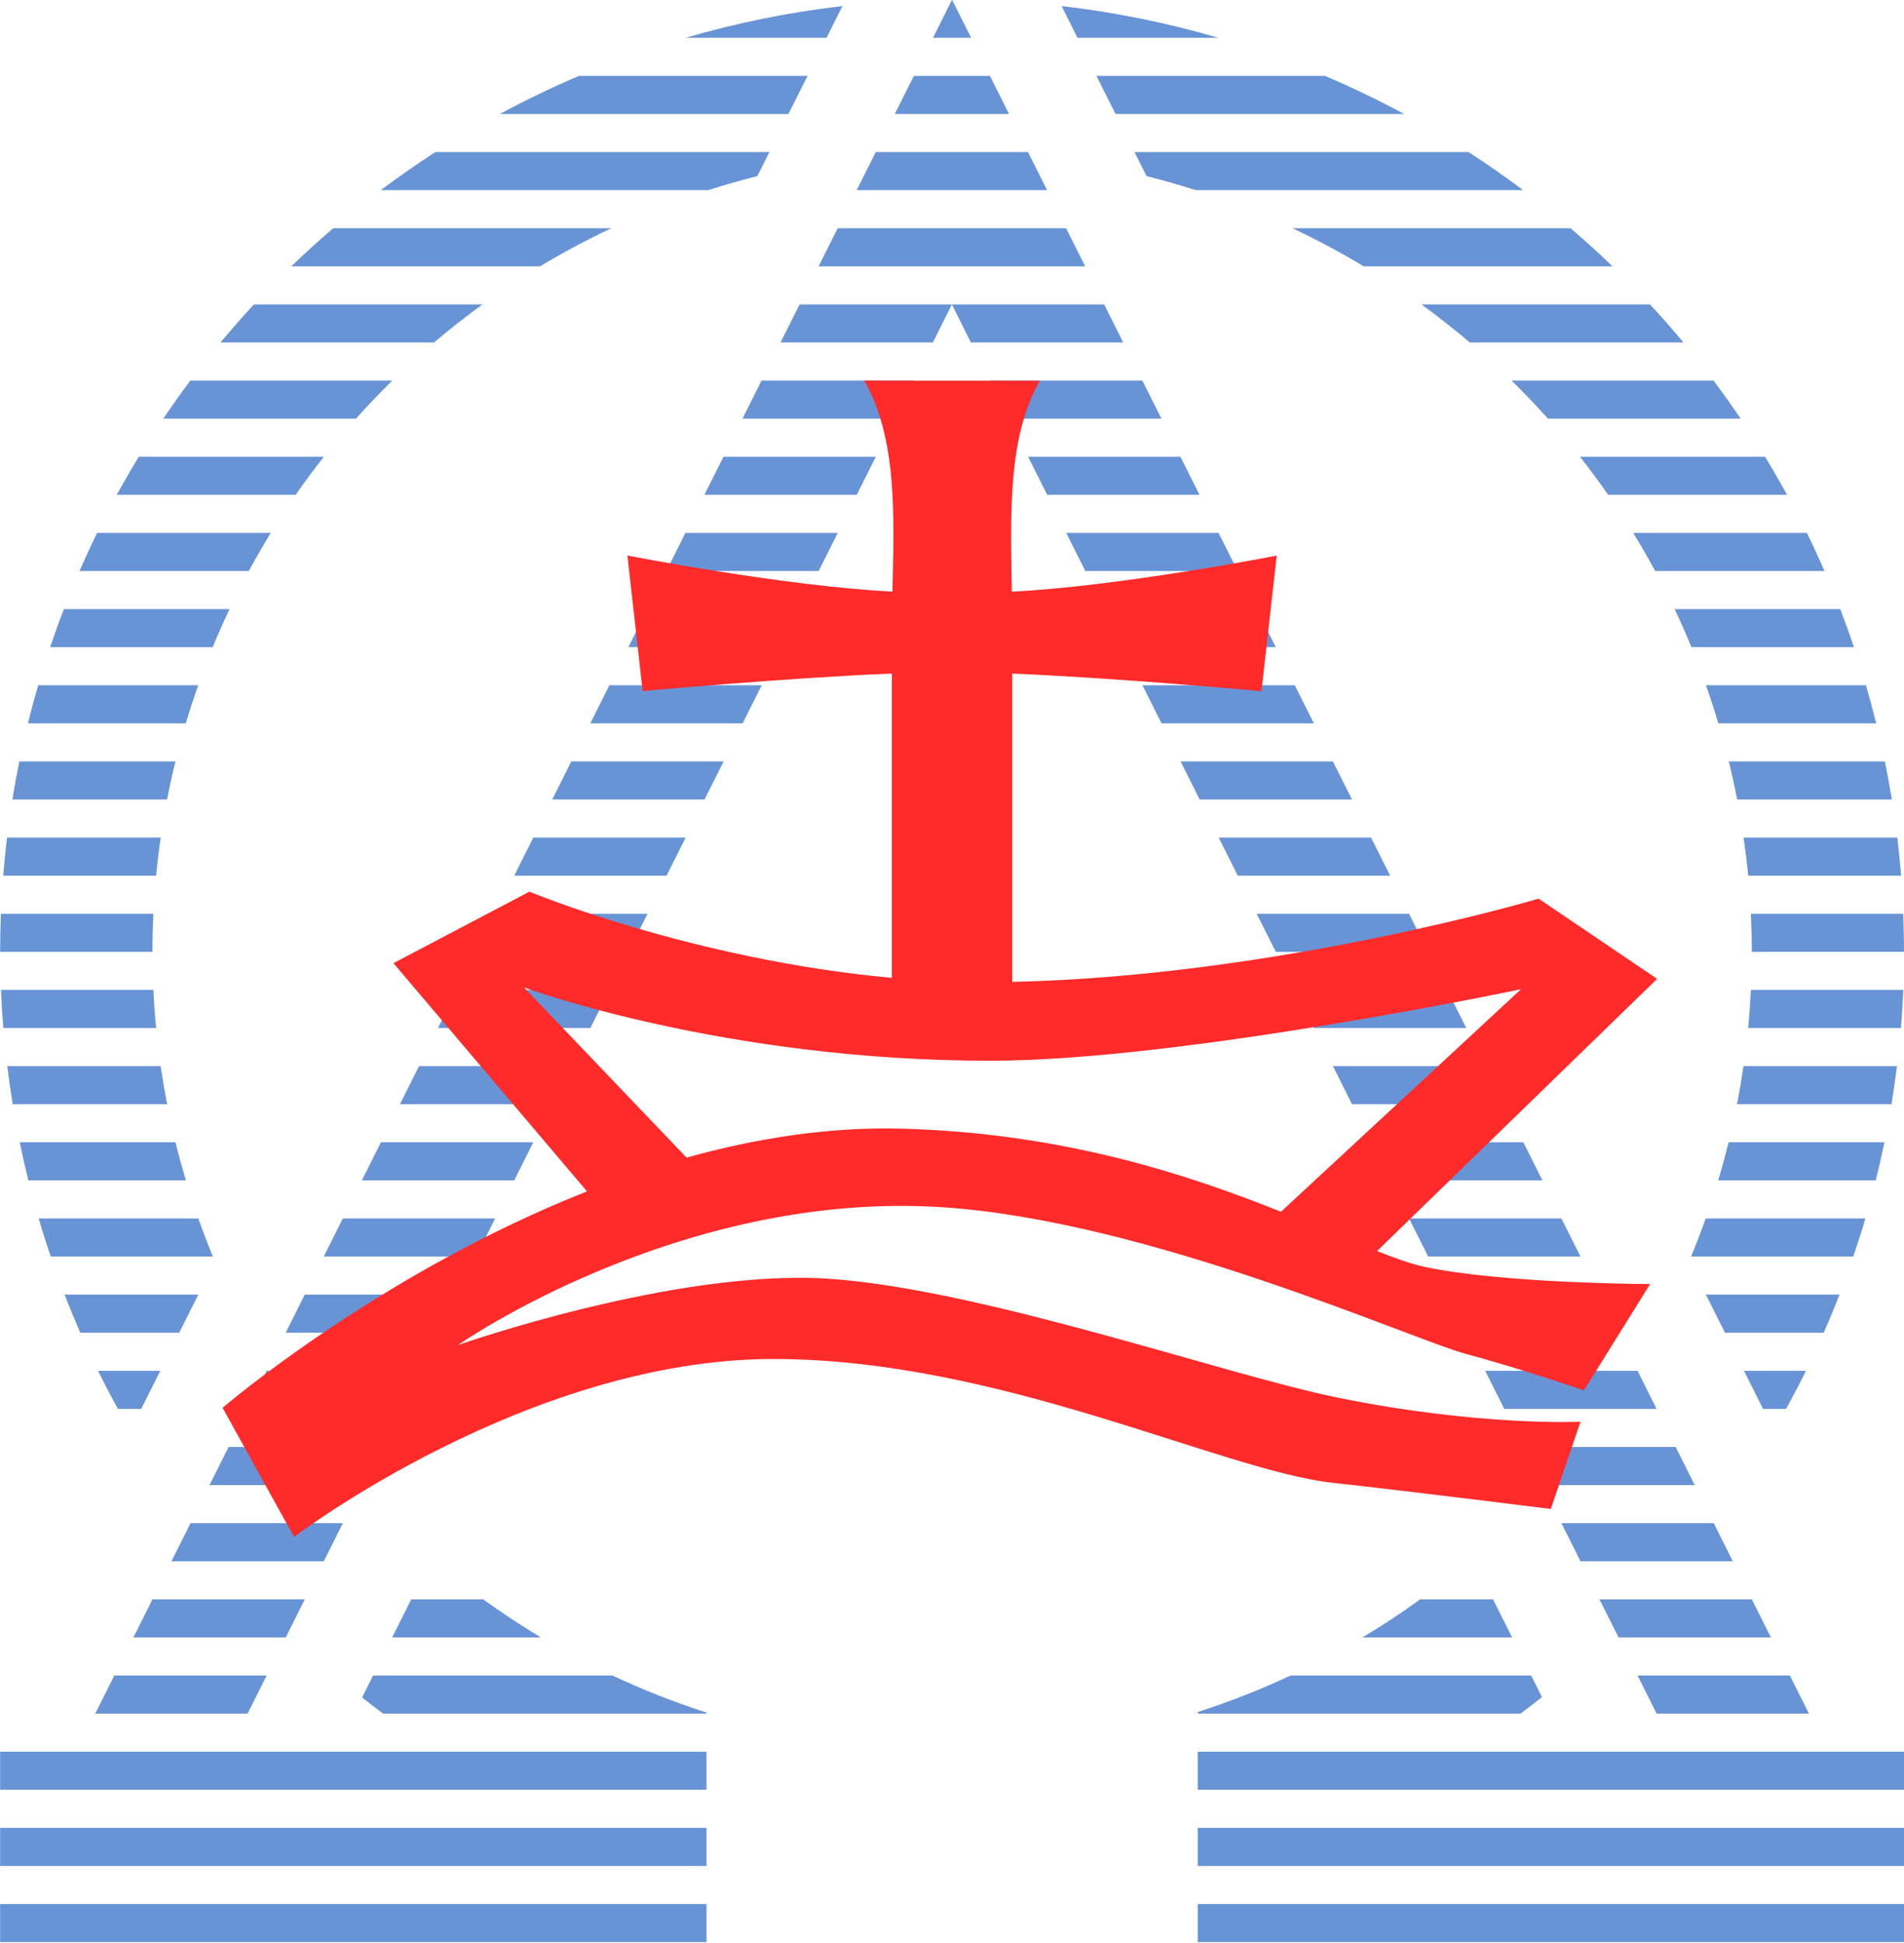<?xml version="1.0" encoding="UTF-8" standalone="no"?>
<!-- Created with Inkscape (http://www.inkscape.org/) -->

<svg
   xmlns:dc="http://purl.org/dc/elements/1.1/"
   xmlns:cc="http://creativecommons.org/ns#"
   xmlns:rdf="http://www.w3.org/1999/02/22-rdf-syntax-ns#"
   xmlns:svg="http://www.w3.org/2000/svg"
   xmlns="http://www.w3.org/2000/svg"
   xmlns:sodipodi="http://sodipodi.sourceforge.net/DTD/sodipodi-0.dtd"
   xmlns:inkscape="http://www.inkscape.org/namespaces/inkscape"
   width="25.456cm"
   height="25.966cm"
   viewBox="0 0 254.557 259.656"
   version="1.1"
   id="svg8"
   inkscape:version="0.92.3 (unknown)"
   sodipodi:docname="logo-gki-warna.svg">
  <defs
     id="defs2" />
  <sodipodi:namedview
     id="base"
     pagecolor="#ffffff"
     bordercolor="#666666"
     borderopacity="1.0"
     inkscape:pageopacity="0.0"
     inkscape:pageshadow="2"
     inkscape:zoom="0.35"
     inkscape:cx="378.55579"
     inkscape:cy="460.48945"
     inkscape:document-units="cm"
     inkscape:current-layer="layer1"
     showgrid="false"
     fit-margin-top="0"
     fit-margin-left="0"
     fit-margin-right="0"
     fit-margin-bottom="0"
     units="cm"
     inkscape:window-width="1360"
     inkscape:window-height="744"
     inkscape:window-x="0"
     inkscape:window-y="924"
     inkscape:window-maximized="1" />
  <g
     inkscape:label="Layer 1"
     inkscape:groupmode="layer"
     id="layer1"
     transform="translate(53.359,-24.342)">
    <g
       transform="translate(-53.471,-12.743)"
       id="layer1-1"
       inkscape:label="Layer 1">
      <g
         transform="matrix(9.621,0,0,9.621,-577.373,-1275.97)"
         id="g117">
        <path
           sodipodi:nodetypes="ccccccccccccccccccccccccccccccccccccccccccccccccccccccccccccccccccccccccccccccccscccccccccccccscccccccccccccccccccccccccccccccccccccccccccccccccccccccccccccccccccccccccccccccccccccccccccccccccccccccccccccccccccccccccccccccccccccccccccccccccccccccccccccccccccccccccccccccccccccccccccccccccccccccccccccccccccccccccccccccccccccccccccccccccccccccccccccccccccccccccccccccccccccccccccccccccccccccccccccccccccccccccccccccccccccccccccccccccccccccccccccccccccccc"
           inkscape:connector-curvature="0"
           id="path5898"
           d="m 73.253,136.474 -0.264,0.529 h 0.529 z m -1.523,0.088 c -0.741,0.086 -1.47,0.234 -2.18,0.441 h 1.959 z m 3.046,0 0.22,0.441 h 1.959 c -0.71,-0.207 -1.439,-0.355 -2.18,-0.441 z m -6.707,0.97 c -0.374,0.159 -0.741,0.336 -1.099,0.529 h 4.01 l 0.265,-0.529 z m 4.654,0 -0.265,0.529 h 1.587 l -0.265,-0.529 z m 2.537,0 0.265,0.529 h 4.01 c -0.358,-0.193 -0.725,-0.37 -1.099,-0.529 z m -9.186,1.058 c -0.259,0.167 -0.512,0.344 -0.759,0.529 h 4.55 c 0.225,-0.072 0.453,-0.137 0.683,-0.195 l 0.167,-0.334 z m 6.119,0 -0.265,0.529 h 2.646 l -0.265,-0.529 z m 3.596,0 0.167,0.334 c 0.23,0.058 0.457,0.123 0.683,0.195 h 4.55 c -0.247,-0.186 -0.501,-0.362 -0.759,-0.529 z m -11.135,1.058 c -0.199,0.17 -0.393,0.347 -0.583,0.529 h 3.457 c 0.322,-0.193 0.652,-0.37 0.991,-0.529 z m 7.01,0 -0.265,0.529 h 3.704 l -0.265,-0.529 z m 6.319,0 c 0.339,0.159 0.669,0.336 0.991,0.529 h 3.457 c -0.189,-0.183 -0.384,-0.359 -0.583,-0.529 z m -14.431,1.058 c -0.16,0.173 -0.315,0.349 -0.465,0.529 h 2.968 c 0.218,-0.185 0.443,-0.362 0.674,-0.529 z m 7.583,0 -0.265,0.529 h 2.117 l 0.264,-0.529 0.264,0.529 h 2.117 l -0.265,-0.529 z m 8.64,0 c 0.231,0.167 0.455,0.344 0.674,0.529 h 2.968 c -0.15,-0.18 -0.305,-0.357 -0.465,-0.529 z m -17.106,1.058 c -0.13,0.174 -0.256,0.35 -0.377,0.529 h 2.678 c 0.137,-0.153 0.279,-0.303 0.425,-0.449 0.027,-0.027 0.054,-0.053 0.081,-0.08 z m 7.937,0 -0.265,0.529 h 2.117 l 0.265,-0.529 z m 3.175,0 0.265,0.529 h 2.117 l -0.265,-0.529 z m 7.247,0 c 0.027,0.027 0.054,0.053 0.081,0.08 0.146,0.146 0.288,0.296 0.425,0.449 h 2.678 c -0.121,-0.179 -0.247,-0.356 -0.377,-0.529 z m -19.076,1.058 c -0.106,0.174 -0.208,0.351 -0.306,0.529 h 2.486 c 0.125,-0.18 0.256,-0.356 0.392,-0.529 z m 8.125,0 -0.265,0.529 h 2.117 l 0.265,-0.529 z m 4.233,0 0.265,0.529 h 2.117 l -0.265,-0.529 z m 7.669,0 c 0.136,0.173 0.267,0.349 0.392,0.529 h 2.486 c -0.098,-0.179 -0.2,-0.355 -0.306,-0.529 z m -20.606,1.058 c -0.086,0.175 -0.167,0.351 -0.245,0.529 h 2.353 c 0.097,-0.179 0.199,-0.355 0.305,-0.529 z m 8.175,0 -0.265,0.529 h 2.117 l 0.265,-0.529 z m 5.292,0 0.265,0.529 h 2.117 l -0.265,-0.529 z m 7.879,0 c 0.107,0.174 0.208,0.35 0.305,0.529 h 2.353 c -0.078,-0.178 -0.159,-0.355 -0.245,-0.529 z m -21.808,1.058 c -0.068,0.175 -0.131,0.351 -0.191,0.529 h 2.259 c 0.073,-0.178 0.152,-0.355 0.234,-0.529 z m 8.109,0 -0.265,0.529 h 2.117 l 0.265,-0.529 z m 6.35,0 0.265,0.529 h 2.117 l -0.265,-0.529 z m 7.924,0 c 0.083,0.174 0.161,0.351 0.234,0.529 h 2.259 c -0.06,-0.178 -0.124,-0.354 -0.191,-0.529 z m -22.74,1.058 c -0.051,0.175 -0.099,0.352 -0.142,0.529 h 2.193 c 0.053,-0.178 0.111,-0.354 0.172,-0.529 z m 7.937,0 -0.265,0.529 h 2.117 l 0.265,-0.529 z m 7.408,0 0.265,0.529 h 2.117 l -0.265,-0.529 z m 7.831,0 c 0.062,0.175 0.119,0.351 0.172,0.529 h 2.193 c -0.044,-0.177 -0.091,-0.354 -0.142,-0.529 z m -23.438,1.058 c -0.036,0.176 -0.068,0.352 -0.097,0.529 h 2.15 c 0.034,-0.177 0.073,-0.354 0.116,-0.529 z m 7.67,0 -0.265,0.529 h 2.117 l 0.265,-0.529 z m 8.467,0 0.265,0.529 h 2.117 l -0.265,-0.529 z m 7.618,0 c 0.043,0.175 0.082,0.352 0.116,0.529 h 2.15 c -0.029,-0.177 -0.061,-0.354 -0.097,-0.529 z m -23.926,1.058 c -0.021,0.176 -0.039,0.352 -0.053,0.529 h 2.125 c 0.017,-0.177 0.038,-0.354 0.064,-0.529 z m 7.313,0 -0.265,0.529 h 2.117 l 0.265,-0.529 z m 9.525,0 0.265,0.529 h 2.117 l -0.265,-0.529 z m 7.294,0 c 0.025,0.176 0.047,0.352 0.064,0.529 h 2.125 c -0.014,-0.177 -0.032,-0.353 -0.053,-0.529 z m -24.217,1.058 c -0.007,0.176 -0.011,0.352 -0.011,0.529 h 2.117 c 0,-0.177 0.004,-0.353 0.013,-0.529 z m 6.868,0 -0.265,0.529 h 2.117 l 0.265,-0.529 z m 10.583,0 0.265,0.529 h 2.117 l -0.265,-0.529 z m 6.867,0 c 0.008,0.176 0.013,0.352 0.013,0.529 H 86.482 c -1e-5,-0.177 -0.004,-0.353 -0.011,-0.529 z m -24.317,1.058 c 0.007,0.177 0.018,0.353 0.033,0.529 h 2.123 c -0.017,-0.175 -0.03,-0.352 -0.038,-0.529 z m 6.338,0 -0.265,0.529 h 2.117 l 0.265,-0.529 z m 11.642,0 0.265,0.529 h 2.117 l -0.265,-0.529 z m 6.337,0 c -0.009,0.177 -0.021,0.354 -0.038,0.529 h 2.123 c 0.015,-0.176 0.025,-0.352 0.033,-0.529 z m -24.23,1.058 c 0.022,0.177 0.047,0.354 0.076,0.529 h 2.146 c -0.034,-0.175 -0.064,-0.352 -0.09,-0.529 z m 5.722,0 -0.265,0.529 h 2.117 l 0.265,-0.529 z m 12.7,0 0.265,0.529 h 2.117 l -0.265,-0.529 z m 5.705,0 c -0.026,0.178 -0.056,0.354 -0.09,0.529 h 2.147 c 0.029,-0.176 0.054,-0.352 0.076,-0.529 z m -23.954,1.058 c 0.037,0.177 0.077,0.354 0.121,0.529 h 2.188 c -0.052,-0.175 -0.1,-0.351 -0.144,-0.529 z m 5.02,0 -0.265,0.529 h 2.117 l 0.265,-0.529 z m 13.758,0 0.265,0.529 h 2.117 l -0.265,-0.529 z m 4.969,0 c -0.044,0.178 -0.092,0.354 -0.144,0.529 h 2.189 c 0.044,-0.175 0.084,-0.352 0.121,-0.529 z m -23.483,1.058 c 0.052,0.178 0.108,0.354 0.168,0.529 h 2.253 c -0.072,-0.174 -0.14,-0.351 -0.203,-0.529 z m 4.226,0 -0.265,0.529 h 2.117 l 0.265,-0.529 z m 14.817,0 0.265,0.529 h 2.117 l -0.265,-0.529 z m 4.122,0 c -0.063,0.178 -0.131,0.355 -0.203,0.529 h 2.254 c 0.06,-0.175 0.116,-0.351 0.168,-0.529 z m -22.805,1.058 c 0.069,0.178 0.142,0.354 0.218,0.529 h 1.375 l 0.265,-0.529 z m 3.337,0 -0.265,0.529 h 2.117 l 0.265,-0.529 z m 15.875,0 0.265,0.529 h 2.117 l -0.265,-0.529 z m 3.596,0 0.265,0.529 h 1.372 c 0.077,-0.175 0.15,-0.351 0.219,-0.529 z m -22.343,1.058 c 0.088,0.178 0.18,0.355 0.276,0.529 h 0.324 l 0.265,-0.529 z m 2.343,0 -0.265,0.529 h 2.117 l 0.265,-0.529 z m 16.933,0 0.265,0.529 h 2.117 l -0.265,-0.529 z m 3.596,0 0.265,0.529 h 0.32 c 0.096,-0.174 0.188,-0.351 0.276,-0.529 z m -21.058,1.058 -0.265,0.529 h 2.117 l 0.265,-0.529 z m 17.992,0 0.265,0.529 h 2.117 l -0.265,-0.529 z m -18.521,1.058 -0.265,0.529 h 2.117 l 0.265,-0.529 z m 19.05,0 0.265,0.529 h 2.117 l -0.265,-0.529 z m -19.579,1.058 -0.265,0.529 h 2.117 l 0.265,-0.529 z m 3.596,0 -0.265,0.529 h 2.067 c -0.276,-0.165 -0.543,-0.342 -0.802,-0.529 z m 14.022,0 c -0.259,0.187 -0.527,0.364 -0.804,0.529 h 2.08 l -0.265,-0.529 z m 2.49,0 0.265,0.529 h 2.117 l -0.265,-0.529 z m -20.638,1.058 -0.265,0.529 h 2.117 l 0.265,-0.529 z m 3.596,0 -0.153,0.305 c 0.096,0.076 0.193,0.151 0.292,0.224 h 4.494 v -0.014 c -0.451,-0.145 -0.887,-0.318 -1.307,-0.515 z m 12.75,0 c -0.415,0.194 -0.846,0.364 -1.29,0.507 v 0.022 h 4.485 c 0.101,-0.075 0.2,-0.151 0.298,-0.229 l -0.15,-0.3 z m 4.821,0 0.265,0.529 h 2.117 l -0.265,-0.529 z m -22.754,1.058 v 0.529 h 9.816 v -0.529 z m 16.642,0 v 0.529 h 9.816 v -0.529 z m -16.642,1.058 v 0.529 h 9.816 v -0.529 z m 16.642,0 v 0.529 h 9.816 v -0.529 z m -16.642,1.058 v 0.529 h 9.816 v -0.529 z m 16.642,0 v 0.529 h 9.816 v -0.529 z"
           style="fill:#5f8dd3;fill-opacity:0.941;stroke:none;stroke-width:10.583;stroke-linecap:square;stroke-miterlimit:10;stroke-dasharray:none;stroke-opacity:1;paint-order:markers fill stroke" />
        <path
           inkscape:connector-curvature="0"
           style="fill:#ff2a2a;fill-opacity:1;stroke:none;stroke-width:0.265px;stroke-linecap:butt;stroke-linejoin:miter;stroke-opacity:1"
           d="m 72.033,141.765 c 0.462,0.801 0.416,1.892 0.392,2.93 -1.494,-0.073 -3.683,-0.501 -3.683,-0.501 l 0.212,1.883 c 0,0 1.972,-0.182 3.463,-0.244 v 4.227 c -2.765,-0.252 -5.037,-1.197 -5.037,-1.197 l -1.889,0.993 2.69,3.17 c -2.898,1.144 -5.064,3.006 -5.064,3.006 l 0.993,1.793 c 0,0 3.245,-2.471 6.661,-2.471 3.15,0 6.225,1.55 7.775,1.72 1.069,0.117 3.028,0.363 3.028,0.363 l 0.412,-1.211 c 0,0 -1.413,0.066 -3.391,-0.339 -1.55,-0.317 -4.917,-1.502 -7.048,-1.647 -2.131,-0.145 -5.159,0.92 -5.159,0.92 0,0 3.077,-2.154 6.733,-1.914 2.876,0.189 6.516,1.833 7.266,2.035 0.751,0.201 1.647,0.509 1.647,0.509 l 0.92,-1.477 c 0,0 -2.056,-0.005 -3.149,-0.242 -0.179,-0.039 -0.403,-0.12 -0.646,-0.216 l 3.892,-3.781 -1.647,-1.114 c 0,0 -3.618,1.075 -7.314,1.156 v -4.282 c 1.491,0.062 3.463,0.244 3.463,0.244 l 0.212,-1.883 c 0,0 -2.188,0.428 -3.681,0.501 -0.019,-1.097 -0.055,-2.159 0.39,-2.93 z m -4.727,8.429 c 0,0 2.783,1.026 6.515,1.017 2.641,-0.006 7.339,-0.993 7.339,-0.993 l -3.336,3.091 c -1.278,-0.511 -3.012,-1.092 -5.262,-1.154 -1.02,-0.028 -2.034,0.133 -2.998,0.402 z"
           id="path5900" />
      </g>
    </g>
  </g>
</svg>
